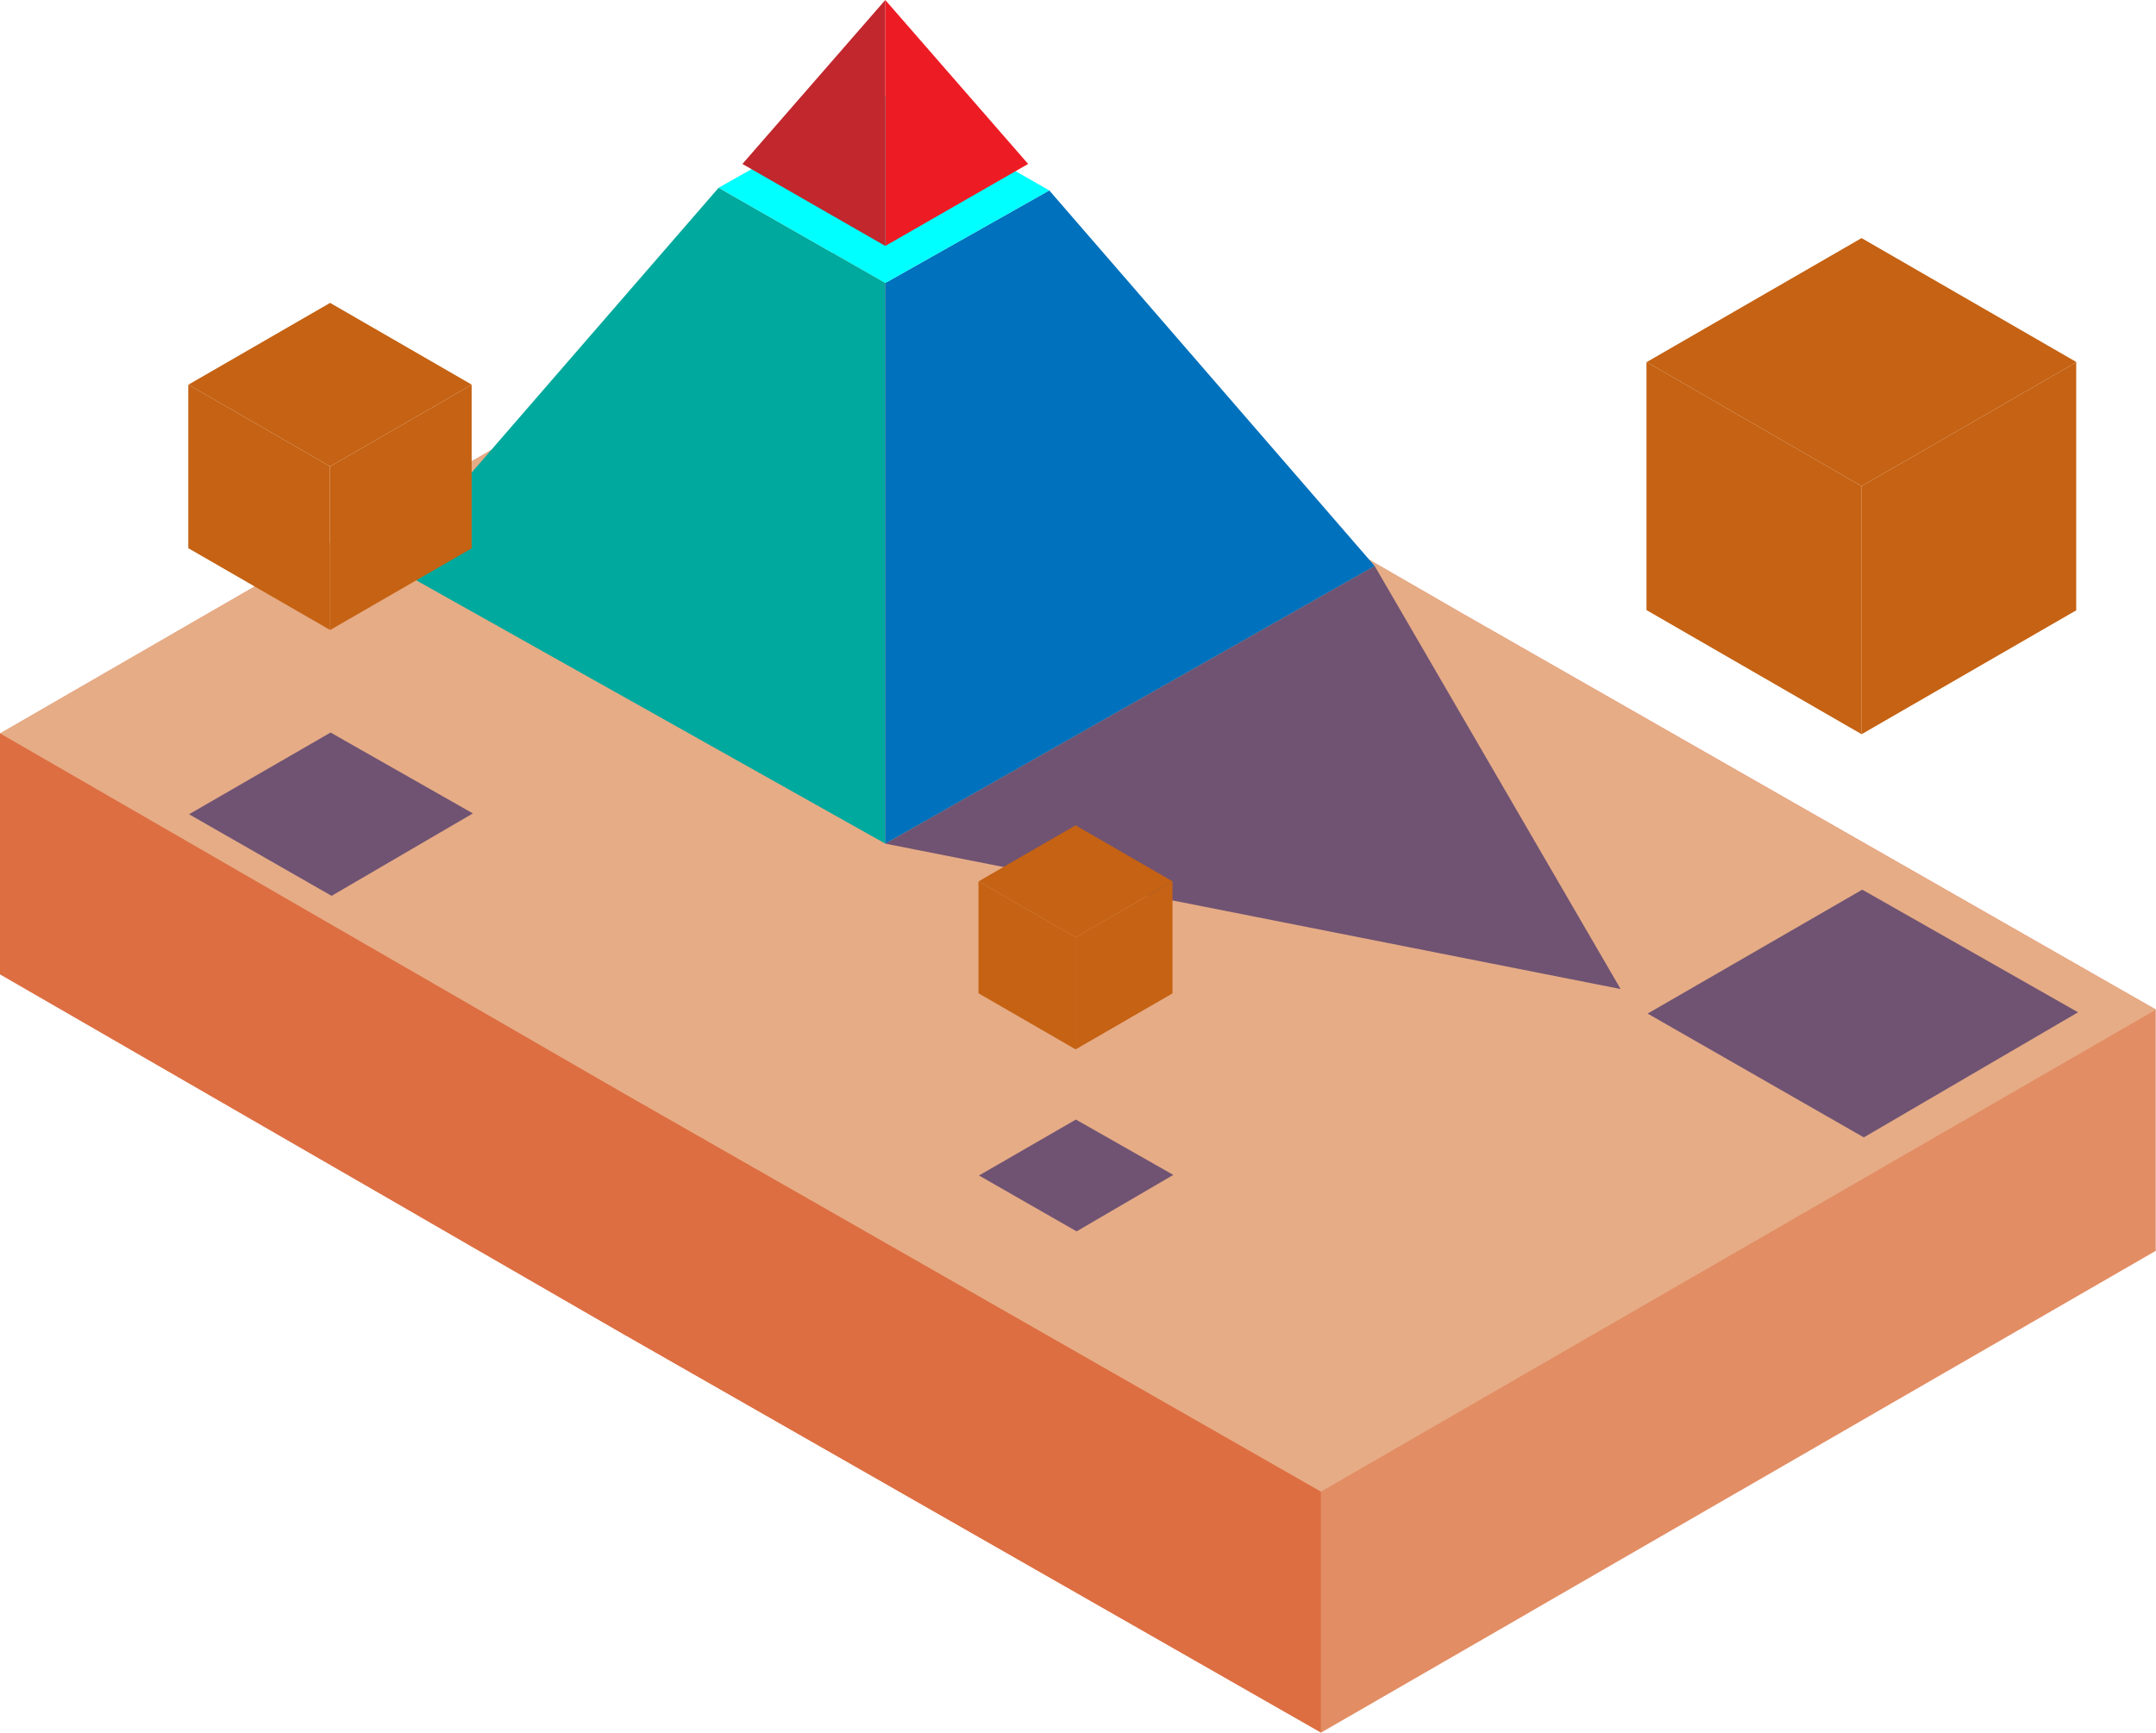<svg id="Layer_3" data-name="Layer 3" xmlns="http://www.w3.org/2000/svg" width="483.69" height="388.83" viewBox="0 0 483.69 388.83">
  <title>scene</title>
  <g id="base">
    <polygon points="483.63 280.62 483.69 280.64 483.63 280.69 436.86 307.69 436.81 307.71 390.03 334.73 389.98 334.75 343.21 361.75 343.15 361.8 296.37 388.8 296.32 388.82 296.32 388.76 140.54 299.76 140.49 299.8 140.49 299.74 93.71 272.73 93.66 272.75 93.66 272.69 46.88 245.69 46.83 245.72 46.83 245.66 0.06 218.66 0 218.69 0 164.53 0.05 164.57 0.06 164.57 46.83 137.56 46.83 137.5 46.88 137.53 93.66 110.53 93.66 110.47 93.71 110.5 140.49 83.5 140.49 83.42 140.54 83.47 187.32 56.45 187.32 56.4 187.37 56.42 234.15 83.44 234.21 83.47 280.98 110.47 281.03 110.5 327.81 137.5 327.86 137.53 483.63 226.53 483.69 226.57 483.63 226.62 483.63 280.62" style="fill: #e28d64"/>
    <polygon id="left" points="296.32 334.69 296.32 388.76 140.54 299.76 140.49 299.74 93.71 272.73 93.66 272.69 46.88 245.69 46.83 245.66 0.06 218.66 0 218.62 0 164.6 0.05 164.57 0.06 164.57 46.83 191.57 46.83 191.65 46.89 191.62 93.66 218.62 93.66 218.68 93.72 218.65 140.49 245.66 140.49 245.72 140.55 245.69 296.32 334.69" style="fill: #dd6e42"/>
    <polygon id="top" points="327.84 137.53 327.79 137.56 327.79 137.5 281.01 110.5 280.96 110.53 280.96 110.47 234.19 83.46 234.13 83.49 234.13 83.43 187.35 56.42 187.3 56.45 140.52 83.46 140.47 83.49 93.69 110.5 93.64 110.52 46.86 137.53 46.81 137.56 0.04 164.57 46.81 191.57 46.87 191.61 93.64 218.61 93.7 218.64 140.47 245.65 140.53 245.68 296.3 334.68 296.36 334.72 343.13 307.71 343.13 307.65 343.18 307.68 389.96 280.68 389.96 280.62 390.01 280.65 436.79 253.64 436.79 253.57 436.85 253.61 483.61 226.61 483.61 226.53 327.84 137.53" style="fill: #e6ac86"/>
  </g>
  <g id="pyramid">
    <polygon id="shadow" points="198.61 189.31 363.58 221.94 308.4 127 198.61 189.31" style="fill: #1b1464;opacity: 0.58"/>
    <g id="base-2" data-name="base">
      <polygon points="87.64 127 161.22 42.13 198.61 63.5 198.61 189.31 87.64 127" style="fill: #00a99d"/>
      <polygon points="308.4 127 198.61 189.31 198.61 63.5 235.4 42.73 308.4 127" style="fill: #0071bc"/>
      <polygon points="235.4 42.73 198.61 63.5 161.22 42.13 198.02 21.36 235.4 42.73" style="fill: aqua"/>
    </g>
    <g id="pyramid-2" data-name="pyramid">
      <polygon points="166.56 36.79 198.61 55.19 198.61 0 166.56 36.79" style="fill: #c1272d"/>
      <polygon points="230.66 36.79 198.61 55.19 198.61 0 230.66 36.79" style="fill: #ed1c24"/>
    </g>
  </g>
  <g id="cube">
    <polygon id="sombra" points="74.16 164.38 42.41 182.72 74.39 201.03 106.09 182.53 74.16 164.38" style="fill: #1b1464;opacity: 0.58"/>
    <polygon id="right" points="105.81 86.34 105.81 123.05 74.06 141.38 74.02 141.35 74.02 104.69 74.06 104.67 105.81 86.34" style="fill: #c56213"/>
    <polygon id="left-2" data-name="left" points="74.02 104.64 74.02 141.35 42.27 123.03 42.24 123.01 42.24 86.34 42.27 86.32 74.02 104.64" style="fill: #c56213"/>
    <polygon id="top-2" data-name="top" points="105.81 86.3 105.81 86.34 74.06 104.67 74.02 104.64 42.27 86.32 74.02 67.99 74.06 67.97 105.81 86.3" style="fill: #c56213"/>
  </g>
  <g id="cube-2" data-name="cube">
    <polygon id="sombra-2" data-name="sombra" points="417.79 199.64 369.64 227.45 418.14 255.23 466.2 227.16 417.79 199.64" style="fill: #1b1464;opacity: 0.58"/>
    <polygon id="right-2" data-name="right" points="465.79 81.3 465.79 136.96 417.64 164.76 417.58 164.72 417.58 109.12 417.64 109.09 465.79 81.3" style="fill: #c56213"/>
    <polygon id="left-3" data-name="left" points="417.58 109.05 417.58 164.72 369.43 136.93 369.38 136.9 369.38 81.29 369.43 81.25 417.58 109.05" style="fill: #c56213"/>
    <polygon id="top-3" data-name="top" points="465.79 81.22 465.79 81.3 417.64 109.09 417.58 109.05 369.43 81.25 417.58 53.46 417.64 53.43 465.79 81.22" style="fill: #c56213"/>
  </g>
  <g id="cube-3" data-name="cube">
    <polygon id="sombra-3" data-name="sombra" points="241.37 251.23 219.63 263.78 241.53 276.32 263.23 263.65 241.37 251.23" style="fill: #1b1464;opacity: 0.58"/>
    <polygon id="right-3" data-name="right" points="263.04 197.79 263.04 222.92 241.31 235.48 241.28 235.46 241.28 210.36 241.31 210.34 263.04 197.79" style="fill: #c56213"/>
    <polygon id="left-4" data-name="left" points="241.28 210.32 241.28 235.46 219.54 222.91 219.52 222.9 219.52 197.79 219.54 197.78 241.28 210.32" style="fill: #c56213"/>
    <polygon id="top-4" data-name="top" points="263.04 197.76 263.04 197.79 241.31 210.34 241.28 210.32 219.54 197.78 241.28 185.22 241.31 185.21 263.04 197.76" style="fill: #c56213"/>
  </g>
</svg>
